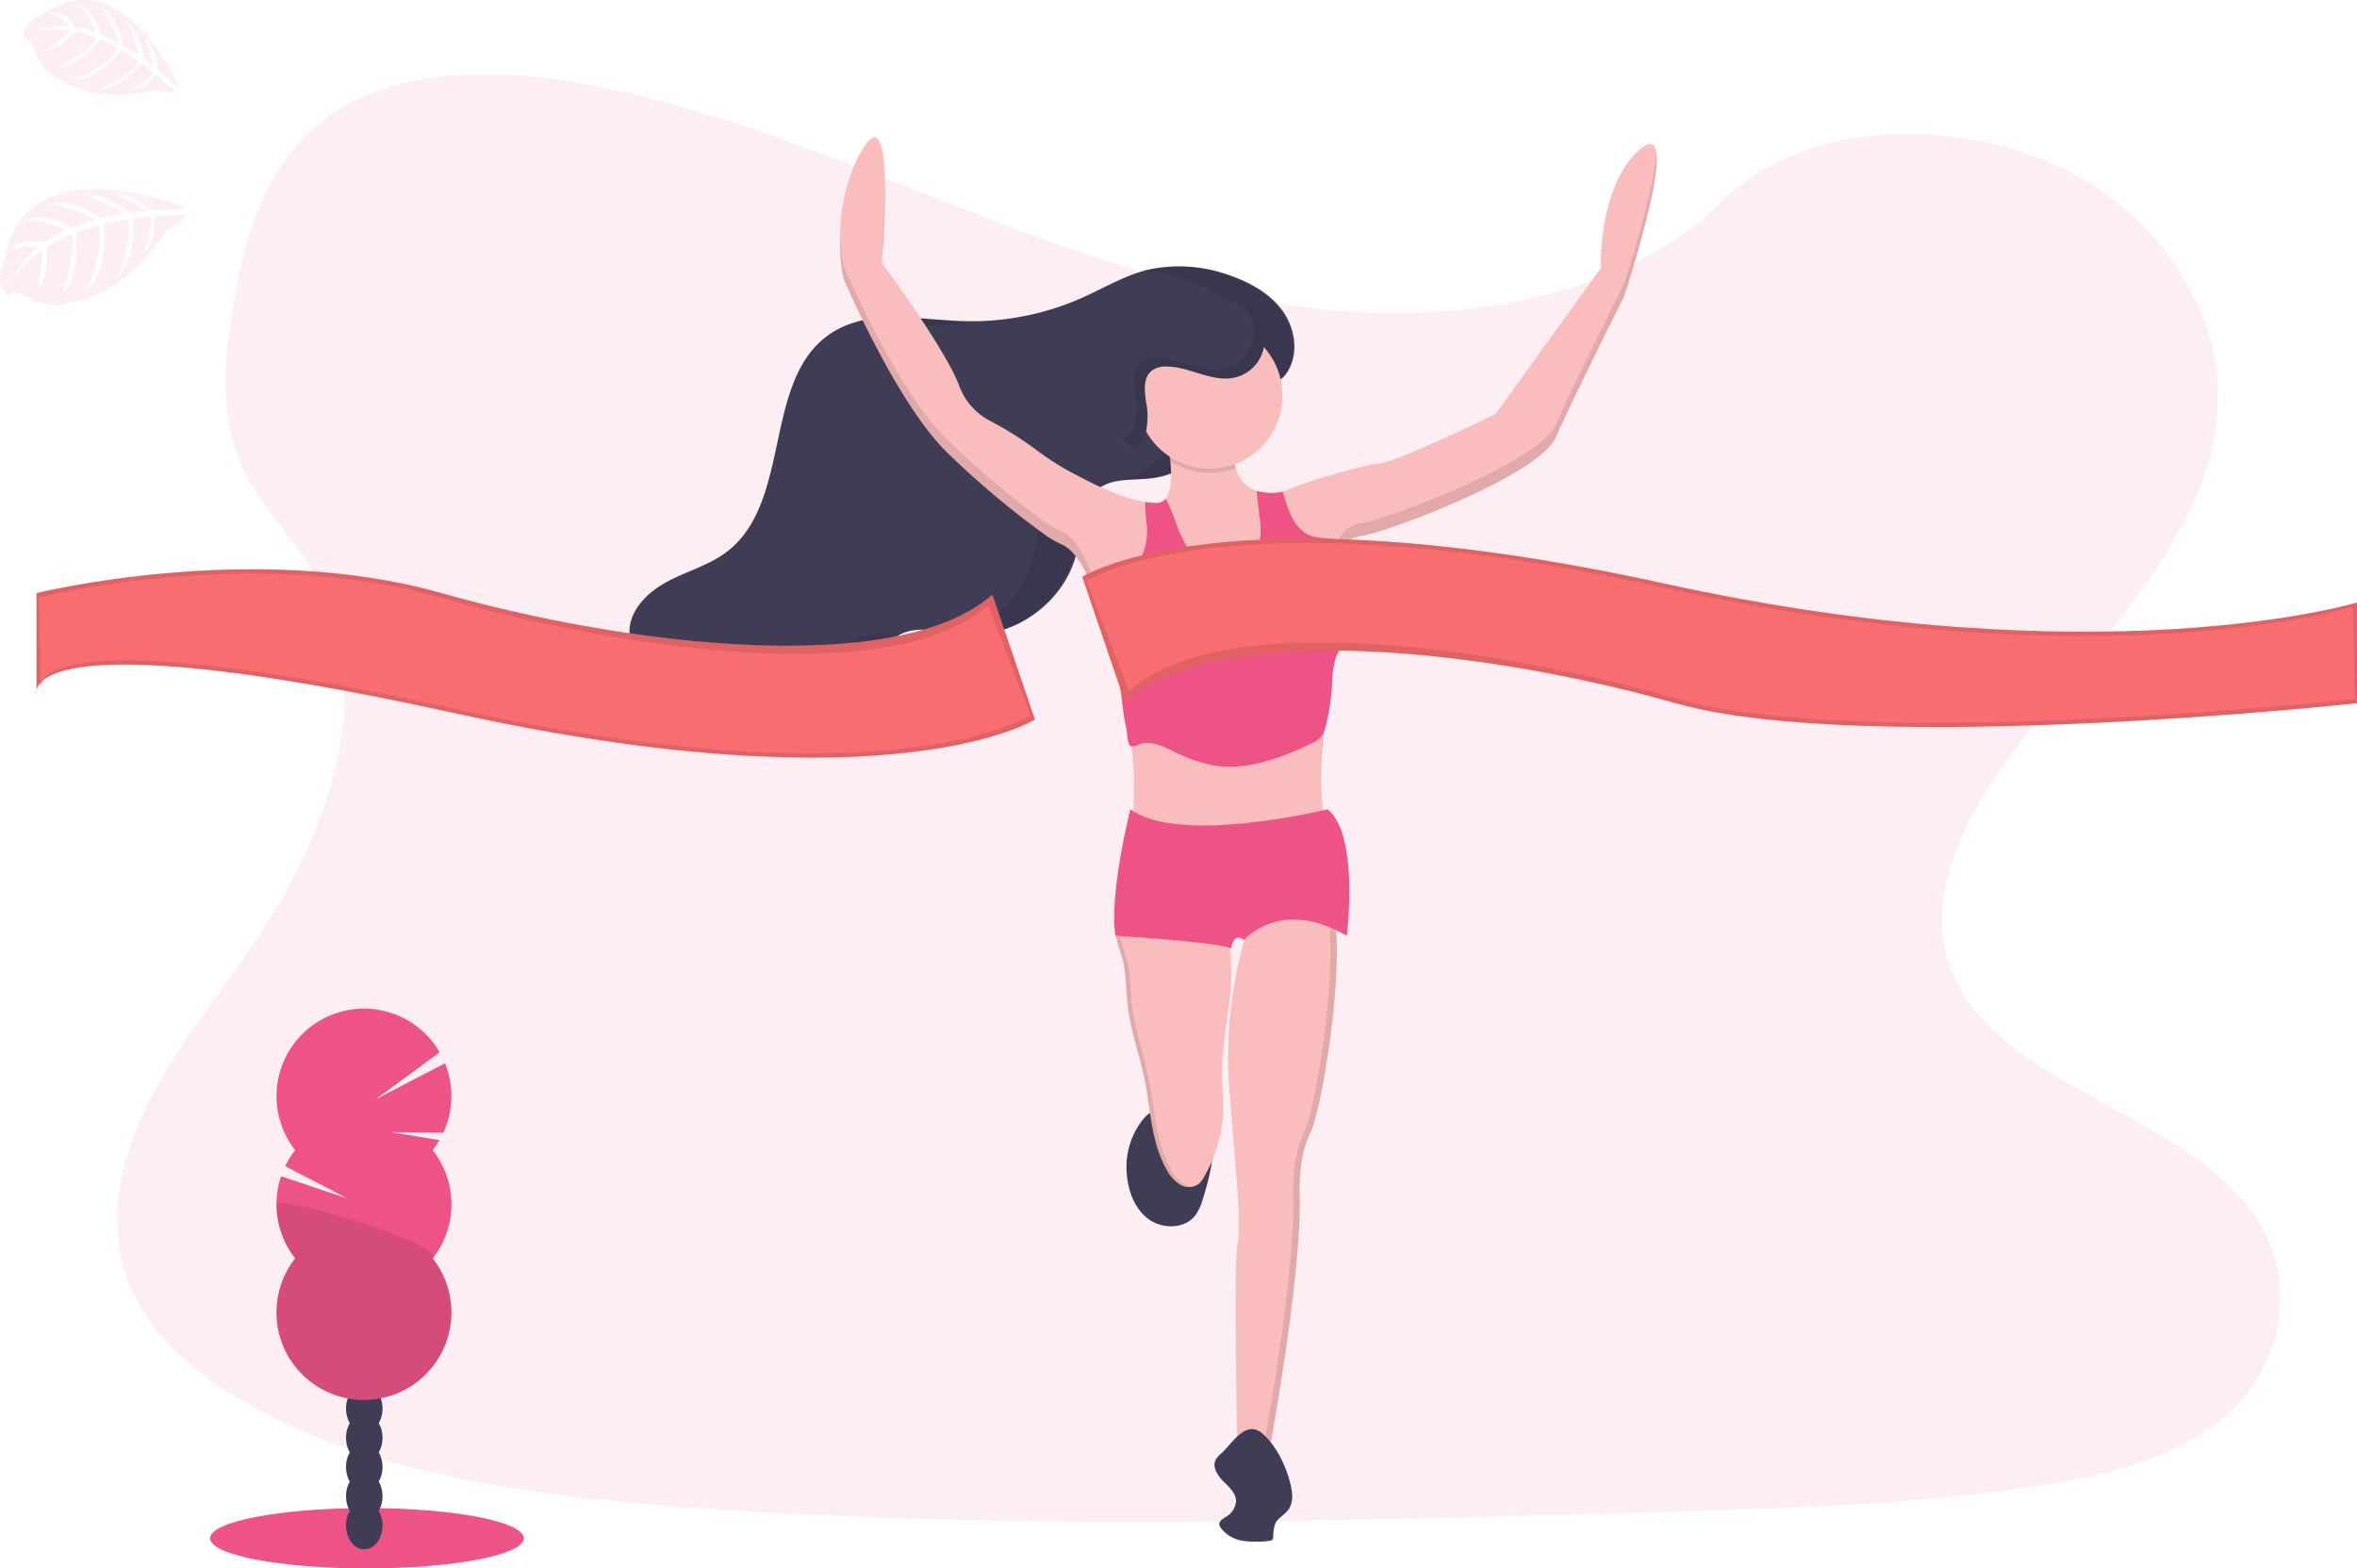 <svg xmlns="http://www.w3.org/2000/svg" width="508.107" height="338.082"><g data-name="Group 1203" transform="translate(-.013 .004)"><path data-name="Path 1549" d="M296.176 67.426c-29.892-1.062-58.362-10.711-85.529-21.246s-54.113-22.258-83.289-27.851c-18.766-3.6-40.229-4.106-55.346 5.954-14.554 9.7-19.255 26.4-21.782 41.906-1.9 11.667-3.021 23.943 2.189 34.867 3.621 7.584 10.041 13.958 14.484 21.223 15.459 25.274 4.531 56.441-12.216 81.118-7.852 11.579-16.974 22.632-23.038 34.945s-8.868 26.442-3.561 39.014c5.256 12.471 17.787 21.819 31.361 28.4 27.569 13.367 60.043 17.2 91.732 19.362 70.126 4.8 140.621 2.72 210.932.642 26.022-.771 52.154-1.552 77.751-5.575 14.216-2.235 28.89-5.783 39.213-14.341 13.1-10.868 16.346-29.273 7.565-42.9-14.725-22.857-55.425-28.533-65.725-53.069-5.663-13.5.152-28.544 8.388-41.065 17.658-26.861 47.26-50.435 48.812-81.135 1.071-21.089-13.159-42.21-35.162-52.191-23.061-10.461-55.046-9.145-72.052 8.17-17.538 17.805-48.331 24.664-74.727 23.772z" fill="#ed5485" opacity=".1"/><ellipse data-name="Ellipse 301" cx="33.814" cy="6.503" rx="33.814" ry="6.503" transform="translate(45.293 325.072)" fill="#ed5485"/><ellipse data-name="Ellipse 302" cx="3.935" cy="5.154" rx="3.935" ry="5.154" transform="translate(74.604 323.658)" fill="#3f3d56"/><ellipse data-name="Ellipse 303" cx="3.935" cy="5.154" rx="3.935" ry="5.154" transform="translate(74.604 317.358)" fill="#3f3d56"/><ellipse data-name="Ellipse 304" cx="3.935" cy="5.154" rx="3.935" ry="5.154" transform="translate(74.604 311.059)" fill="#3f3d56"/><ellipse data-name="Ellipse 305" cx="3.935" cy="5.154" rx="3.935" ry="5.154" transform="translate(74.604 304.763)" fill="#3f3d56"/><ellipse data-name="Ellipse 306" cx="3.935" cy="5.154" rx="3.935" ry="5.154" transform="translate(74.604 298.463)" fill="#3f3d56"/><ellipse data-name="Ellipse 307" cx="3.935" cy="5.154" rx="3.935" ry="5.154" transform="translate(74.604 292.163)" fill="#3f3d56"/><ellipse data-name="Ellipse 308" cx="3.935" cy="5.154" rx="3.935" ry="5.154" transform="translate(74.604 285.864)" fill="#3f3d56"/><path data-name="Path 1550" d="M93.277 247.911a18.67 18.67 0 0 0 1.469-2.157l-10.346-1.7 11.187.083a18.877 18.877 0 0 0 .36-14.942l-15.006 7.787 13.856-10.161a18.858 18.858 0 1 0-31.149 21.1 19.027 19.027 0 0 0-2.152 3.441l13.431 6.974-14.318-4.8a18.849 18.849 0 0 0 3.039 17.708 18.858 18.858 0 1 0 29.643 0 18.858 18.858 0 0 0 0-23.32z" fill="#ed5485"/><path data-name="Path 1551" d="M59.616 259.565a18.78 18.78 0 0 0 4.037 11.658 18.858 18.858 0 1 0 29.643 0c2.512-3.201-33.68-13.769-33.68-11.658z" opacity=".1"/><path data-name="Path 1552" d="M242.928 253.098c.286 3.695 1.709 7.519 4.7 9.7s7.755 2.138 10.041-.79a11.234 11.234 0 0 0 1.667-3.626c1.926-6.087 3.293-12.748 1.182-18.775-4.762-.309-10.281-2.549-13.856 1.386a16.415 16.415 0 0 0-3.734 12.105z" fill="#3f3d56"/><path data-name="Path 1553" d="M265.033 215.858c-.633 5.372-1.709 10.72-1.6 16.129.042 2.088.263 4.157.268 6.254a30.825 30.825 0 0 1-4.157 15.505 5.2 5.2 0 0 1-1.136 1.469 3.649 3.649 0 0 1-3.972.134 7.815 7.815 0 0 1-2.822-3.062c-3.441-5.893-3.538-13.057-4.9-19.74-1.044-5.113-2.873-10.069-3.533-15.242-.43-3.33-.365-6.725-1.048-10.013-.208-.993-.79-2.485-1.173-3.949a5.937 5.937 0 0 1-.185-3.473c.734-1.806 3.141-1.1 4.706-.993a108.345 108.345 0 0 0 16.563-.042 1.424 1.424 0 0 1 1.917.993 22.41 22.41 0 0 1 1 3.7 41.052 41.052 0 0 1 .072 12.33z" fill="#fabdbd"/><g data-name="Group 1198" opacity=".1"><path data-name="Path 1554" d="M262.908 198.834a4.063 4.063 0 0 0-.854 0c-2.642.212-5.288.319-7.93.333q4.391.009 8.784-.333z"/><path data-name="Path 1555" d="M255.371 255.348a7.815 7.815 0 0 1-2.822-3.062c-3.441-5.893-3.538-13.057-4.9-19.74-1.044-5.113-2.873-10.069-3.533-15.242-.43-3.33-.365-6.725-1.048-10.013-.208-.993-.79-2.485-1.173-3.949a5.938 5.938 0 0 1-.185-3.473 1.967 1.967 0 0 1 1.847-1.2c-1.169-.078-2.309.06-2.771 1.2a5.937 5.937 0 0 0 .185 3.473c.383 1.464.965 2.956 1.173 3.949.684 3.289.619 6.683 1.048 10.013.661 5.178 2.49 10.133 3.533 15.242 1.363 6.683 1.46 13.856 4.9 19.74a7.815 7.815 0 0 0 2.822 3.062 4.1 4.1 0 0 0 2.42.49 4.26 4.26 0 0 1-1.496-.49z"/></g><path data-name="Path 1556" d="M282.496 244.184c-2.771 5.542-2.309 13.394-2.309 13.394.462 18.475-6.928 57.272-6.928 57.272h-6.466s-.924-42.954 0-46.649-.462-16.627-1.848-34.64a92.467 92.467 0 0 1 3.279-30.858c.517-1.847.878-2.859.878-2.859s10.623-15.7 16.627-8.314c1.386 1.718 2.12 5.187 2.374 9.565.823 14.449-3.482 38.84-5.607 43.089z" fill="#fabdbd"/><path data-name="Path 1557" d="M288.103 201.096c-.254-4.379-.979-7.852-2.374-9.565a4.758 4.758 0 0 0-4.536-1.926 4.923 4.923 0 0 1 3.15 1.926c1.386 1.718 2.12 5.187 2.374 9.565.822 14.447-3.483 38.834-5.607 43.088-2.771 5.542-2.309 13.394-2.309 13.394.462 18.475-6.928 57.272-6.928 57.272h1.386s7.39-38.8 6.928-57.272c0 0-.462-7.852 2.309-13.394 2.125-4.253 6.429-28.64 5.607-43.088z" opacity=".1"/><path data-name="Path 1558" d="M263.43 313.165a6.005 6.005 0 0 0-1.321 1.441c-.827 1.561.346 3.427 1.6 4.669s2.771 2.573 2.771 4.342a4.329 4.329 0 0 1-2.282 3.4c-.647.406-1.46.924-1.326 1.69a1.588 1.588 0 0 0 .245.54 7.149 7.149 0 0 0 4.725 2.864 21.316 21.316 0 0 0 5.663.046 1.141 1.141 0 0 0 .776-.268 1.053 1.053 0 0 0 .208-.637 8.3 8.3 0 0 1 .462-2.9c.6-1.205 1.981-1.82 2.771-2.9 1.108-1.478.956-3.533.536-5.33-.924-3.912-2.979-8.374-6.064-11.085-3.573-3.11-6.376 1.879-8.764 4.128z" fill="#3f3d56"/><path data-name="Path 1559" d="M277.425 80.358c2.577-3.852 1.908-9.237-.725-13.071s-6.863-6.244-11.228-7.8a31.605 31.605 0 0 0-18.419-1.238c-4.813 1.252-9.136 3.87-13.671 5.893a58.791 58.791 0 0 1-25.532 5.081c-9.75-.272-20.433-2.771-28.613 2.559-14.974 9.741-8.314 36.252-22.479 47.111-3.82 2.928-8.628 4.208-12.877 6.466s-8.277 6.189-8.175 11a12.8 12.8 0 0 0 2.309 6.466 29.923 29.923 0 0 0 25.186 13.533 32.071 32.071 0 0 0 25.38-13.524c1.436-2.037 2.7-4.3 4.785-5.663 4.157-2.725 9.635-.818 14.6-.411 11.043.9 22.091-7.39 24.29-18.267.924-4.642.762-10.189 4.5-13.1 3.016-2.351 7.261-1.847 11.085-2.249 6.993-.725 12.512-5.081 16.309-10.771 1.741-2.61 1.944-5.727 4.318-7.783 2.551-2.259 6.509-.592 8.957-4.232z" fill="#3f3d56"/><g data-name="Group 1199" opacity=".1"><path data-name="Path 1560" d="M198.611 70.115a58.553 58.553 0 0 0 12.087-.924c-1.1.032-2.208.032-3.312 0-7.653-.212-15.879-1.792-23.02.111 4.712.046 9.585.684 14.245.813z"/><path data-name="Path 1561" d="M184.118 138.093c-2.083 1.358-3.349 3.626-4.785 5.663a32.446 32.446 0 0 1-18.23 12.568c.54.023 1.081.037 1.626.032a32.057 32.057 0 0 0 25.38-13.524c1.436-2.037 2.7-4.3 4.785-5.663l.36-.222c-3.261-.448-6.462-.605-9.136 1.146z"/><path data-name="Path 1562" d="M276.233 67.274c-2.628-3.815-6.863-6.244-11.228-7.8a31.606 31.606 0 0 0-18.419-1.238c-.139.032-.273.074-.406.111a35.357 35.357 0 0 1 10.05 2.051c4.365 1.557 8.6 3.986 11.228 7.8s3.3 9.237.725 13.071c-2.448 3.653-6.406 1.986-9 4.235-2.374 2.055-2.577 5.173-4.318 7.783-3.265 4.882-7.81 8.776-13.468 10.254 1.944-.231 4-.2 5.935-.406 6.993-.725 12.512-5.081 16.309-10.771 1.741-2.61 1.945-5.727 4.318-7.783 2.591-2.249 6.549-.582 9-4.235 2.581-3.853 1.912-9.257-.726-13.072z"/><path data-name="Path 1563" d="M238.563 104.057c-3.8.4-8.046-.1-11.085 2.249-3.737 2.914-3.556 8.461-4.5 13.1-1.621 8.115-8.207 14.808-16.027 17.3l.55.051c11.043.9 22.091-7.39 24.29-18.267.924-4.642.762-10.189 4.5-13.1a8.341 8.341 0 0 1 2.868-1.386c-.206.003-.397.035-.596.053z"/></g><path data-name="Path 1564" d="M350.16 63.824s-11.085 22.17-14.78 30.483-37.412 20.784-42.03 21.246a5.949 5.949 0 0 0-3.3 1.589 18.166 18.166 0 0 0-4.092 6.263s1.847 12.471-.462 33.255c-.046.4-.088.8-.125 1.192-2.014 19.777 2.2 24.442 2.2 24.442s-44.8 17.089-43.416-5.081a100.473 100.473 0 0 0-.06-16.341 68.622 68.622 0 0 0-2.651-12.868c-1.095-3.829-2.4-8.027-3.755-13.745a60.294 60.294 0 0 0-2.568-8.383c-.032-.083-.065-.166-.092-.245-2.309-5.732-4.619-7.584-5.94-8.184a19.969 19.969 0 0 1-3.547-2 186.567 186.567 0 0 1-21.583-18.142c-11.085-11.085-22.17-37.412-22.17-37.412s-3.233-15.242 4.157-27.712 4.157 24.479 4.157 24.479 13.394 18.013 16.627 26.327a13.892 13.892 0 0 0 6.466 7.6 76.671 76.671 0 0 1 10.226 6.392 59.716 59.716 0 0 0 6.877 4.489c5.164 2.771 11.348 5.9 16.5 6.72a15.56 15.56 0 0 0 2.434.208 2.522 2.522 0 0 0 2.032-.924c1.386-1.63 1.353-5.141 1.035-8.027a40.789 40.789 0 0 0-.758-4.448s15.011-9.468 14.549 2.078a12.907 12.907 0 0 0 .351 3.8 6.582 6.582 0 0 0 4.476 4.9 11.085 11.085 0 0 0 5.542.18 5.418 5.418 0 0 0 1.635-.559c1.386-.924 15.242-5.081 19.4-5.542s24.941-10.623 24.941-10.623l22.632-31.407s-.462-18.475 8.776-25.865-3.684 31.865-3.684 31.865z" fill="#fabdbd"/><g data-name="Group 1200" opacity=".1"><path data-name="Path 1565" d="M285.374 155.081a92.093 92.093 0 0 0-.531 11.177c.046-2.439.208-5.224.531-8.406.037-.388.078-.79.125-1.192a181.133 181.133 0 0 0 1.155-21.426 185.552 185.552 0 0 1-1.155 18.655c-.028.402-.087.804-.125 1.192z"/><path data-name="Path 1566" d="M252.031 94.71c-.309.18-.462.291-.462.291a39.556 39.556 0 0 1 .887 6 28.33 28.33 0 0 0-.425-6.3z"/><path data-name="Path 1567" d="M190.325 54.157c.226-3.233.563-9.03.5-14.184-.079 6.891-.693 13.921-.693 13.921z"/><path data-name="Path 1568" d="M244.194 176.673a3.031 3.031 0 0 1-.032.54c-1.386 22.17 43.416 5.081 43.416 5.081a7.52 7.52 0 0 1-1.169-2.346c-6.748 2.401-40.659 13.569-42.215-3.275z"/><path data-name="Path 1569" d="M350.16 61.053s-11.085 22.17-14.78 30.483-37.411 20.787-42.03 21.247a5.949 5.949 0 0 0-3.3 1.589 18.166 18.166 0 0 0-4.092 6.263s.111.753.245 2.185a17.173 17.173 0 0 1 3.847-5.676 5.949 5.949 0 0 1 3.3-1.589c4.619-.462 38.335-12.932 42.03-21.246s14.78-30.486 14.78-30.486 7.81-23.717 6.951-30.811c-.711 9.091-6.951 28.041-6.951 28.041z"/><path data-name="Path 1570" d="M244.101 158.101a68.621 68.621 0 0 0-2.651-12.868c-1.095-3.829-2.4-8.027-3.755-13.745a60.294 60.294 0 0 0-2.568-8.383c-.032-.083-.065-.166-.092-.245-2.309-5.732-4.619-7.584-5.94-8.184a19.969 19.969 0 0 1-3.547-2 186.567 186.567 0 0 1-21.583-18.142c-11.085-11.085-22.17-37.412-22.17-37.412a41.762 41.762 0 0 1-.684-6.734 44.522 44.522 0 0 0 .684 9.505s11.085 26.327 22.17 37.412a186.564 186.564 0 0 0 21.583 18.142 19.966 19.966 0 0 0 3.575 2c1.316.6 3.621 2.453 5.94 8.184.028.079.06.162.092.245a60.283 60.283 0 0 1 2.554 8.383c1.353 5.718 2.66 9.916 3.755 13.745a68.619 68.619 0 0 1 2.651 12.868c.194 1.931.309 4.032.342 6.4a80.443 80.443 0 0 0-.356-9.171z"/></g><path data-name="Path 1571" d="M289.842 138.038a27.509 27.509 0 0 0-1.847 3.64 21.986 21.986 0 0 0-.831 6.106 49.021 49.021 0 0 1-1.312 8.554 9.457 9.457 0 0 1-.462 1.515 4 4 0 0 1-.54.924 3.939 3.939 0 0 1-.859.781 10.079 10.079 0 0 1-1.566.854c-6.429 3-13.44 5.653-20.456 4.619a29.768 29.768 0 0 1-8.512-2.864c-2.54-1.233-5.413-2.7-8.046-1.672a4.05 4.05 0 0 1-1.289.4 1.224 1.224 0 0 1-.259-.023c-.868-.166-.868-3.095-1.067-3.958-.757-3.316-.873-6-1.326-8.886a29.154 29.154 0 0 0-1.113-4.7 55.466 55.466 0 0 1-2.406-17.4c0-.291-2.078 0-2.771-.028-.176 0-.272-.028-.231-.088a.927.927 0 0 1 .139-.157 2.11 2.11 0 0 1 .827-.411l.545-.162c2.854-.808 6-1.145 8.138-3.155 2.217-2.074 2.771-5.385 2.674-8.415a50.051 50.051 0 0 1-.425-5.3 15.554 15.554 0 0 0 2.434.208 2.522 2.522 0 0 0 2.032-.924 36.49 36.49 0 0 1 2 4.619 31.92 31.92 0 0 0 2.536 5.709 9.667 9.667 0 0 0 8.646 4.429 8.03 8.03 0 0 0 7.15-6.235c.531-2.933-.7-7.154-.674-10.2a11.085 11.085 0 0 0 5.542.18 5.006 5.006 0 0 1 .2.577c1.039 3.566 2.425 7.658 5.912 8.923 2.254.813 4.919.2 7 1.386a4.494 4.494 0 0 1 .462.3 5.114 5.114 0 0 1 1.224 1.3 10.434 10.434 0 0 1 1.483 4.656 25.828 25.828 0 0 1-2.952 14.898z" fill="#ed5485"/><path data-name="Path 1572" d="M266.451 100.875a15.741 15.741 0 0 1-14.142-1.427 40.8 40.8 0 0 0-.758-4.448s15.011-9.468 14.549 2.078a12.909 12.909 0 0 0 .351 3.797z" opacity=".1"/><circle data-name="Ellipse 309" cx="15.704" cy="15.704" r="15.704" transform="translate(245.08 69.597)" fill="#fabdbd"/><path data-name="Path 1573" d="M233.307 124.329s30.483-19.4 125.167 1.386 149.646 4.157 149.646 4.157v21.708s-106.23 11.547-146.875 0-98.5-18.207-118.765-.328z" fill="#f86d70"/><path data-name="Path 1574" d="M233.307 124.329s30.483-19.4 125.167 1.386 149.646 4.157 149.646 4.157v21.708s-106.23 11.547-146.875 0-98.5-18.207-118.765-.328z" opacity=".1"/><path data-name="Path 1575" d="M234.231 125.253s29.56-19.399 124.24 1.383 148.722 4.157 148.722 4.157l.462 19.86s-105.307 11.547-145.951 0-98.041-19.593-118.3-1.714z" fill="#f86d70"/><path data-name="Path 1576" d="M223.118 155.089s-30.483 19.4-125.167-1.386-90.065-4.157-90.065-4.157v-21.707s46.649-11.547 87.294 0 98.5 18.207 118.765.328z" fill="#f86d70"/><path data-name="Path 1577" d="M223.118 155.089s-30.483 19.4-125.167-1.386-90.065-4.157-90.065-4.157v-21.707s46.649-11.547 87.294 0 98.5 18.207 118.765.328z" opacity=".1"/><path data-name="Path 1578" d="M222.194 154.166s-29.56 19.4-124.243-1.386-89.141-4.157-89.141-4.157l-.462-19.86s45.725-11.547 86.37 0 98.041 19.593 118.3 1.714z" fill="#f86d70"/><path data-name="Path 1579" d="M247.278 87.901c-.462-2.882-1.173-6.512 1.238-8.161a5.127 5.127 0 0 1 2.859-.739c4.993-.051 9.764 3.427 14.66 2.411a8.263 8.263 0 0 0 3.233-14.72c-1.926-1.432-4.36-1.949-6.716-2.434-6.194-1.275-12.66-2.545-18.775-.924s-11.7 7.1-11.214 13.394c.231 3.011 1.764 5.746 3.367 8.314 1.219 1.949 5.967 11.085 8.272 11.223 3.252.19 3.395-6.48 3.076-8.364z" fill="#3f3d56"/><path data-name="Path 1580" d="M286.191 174.442s-31.869 7.852-42.492 0c0 0-4.619 18.013-3.233 27.25 0 0 22.632 1.386 24.941 2.771 0 0 .462-3.695 2.771-1.848 0 0 7.852-9.237 22.17-.924 0 .001 2.771-21.707-4.157-27.249z" fill="#ed5485"/><path data-name="Path 1581" d="M269.278 66.692a9.16 9.16 0 0 0-1.03-.647 8.244 8.244 0 0 1-4.522 13.519c-4.9 1.016-9.667-2.462-14.66-2.411a5.127 5.127 0 0 0-2.859.739c-2.411 1.649-1.7 5.279-1.242 8.161.3 1.884.18 8.554-3.062 8.374h-.055c.891 1.085 1.723 1.82 2.365 1.847 3.233.18 3.367-6.466 3.062-8.374-.462-2.882-1.169-6.512 1.242-8.161a5.127 5.127 0 0 1 2.859-.739c4.993-.051 9.764 3.427 14.66 2.411a8.263 8.263 0 0 0 3.233-14.72z" opacity=".1"/><g data-name="Group 1201"><path data-name="Path 1582" d="M39.894 44.753S5.36 30.232.834 56.421c0 0-2.36 4.078.924 7.45 0 0 .707-1.806 4.046.065a17.367 17.367 0 0 0 3.769 1.529 8.48 8.48 0 0 0 5.367-.286s11.357-.614 20.909-15.473c0 0 4.092-2.531 4.3-3.478l-6.845.462s.522 5.011-2.309 8.018c0 0 2.517-7.773 1.307-7.995-.245-.046-3.616.4-3.616.4s.873 8.711-3.695 13.219c0 0 4.24-8.863 2.392-13.062l-5.048.975s1.386 9.164-3.612 14.5c0 0 4.106-9.422 2.522-14.212l-4.84 1.626s1.169 8.97-3.011 13.394c0 0 3.649-11.367 1.931-12.932 0 0-4.351 1.764-5.284 2.771 0 0 .693 6.466-1.968 8.776 0 0 1.635-7.852.827-8.175 0 0-5.057 3.806-6.6 7.09a19.173 19.173 0 0 1 5.958-7.852 10.634 10.634 0 0 0-6 .845s1.75-3.33 7.228-1.75c0 0 4.06-2.808 4.873-2.771 0 0-5.182-2.309-8.928-2.028 0 0 4.014-2.309 10.2 1.552l4.822-1.746s-6.693-3.432-10.05-3.418c0 0 4.462-1.723 11.307 3.081l4.937-1.011s-5.542-3.395-9.279-4.185c0 0 4.485-.707 10.706 3.954l3.381-.286s-4.092-2.406-5.33-2.993-1.182-.97-1.182-.97a16.119 16.119 0 0 1 7.93 3.815s6.987-.138 7.021-.567z" fill="#ed5485" opacity=".1"/></g><g data-name="Group 1202"><path data-name="Path 1583" d="M38.618 18.722S26.363-9.577 8.763 3.402a5.238 5.238 0 0 0-3.695 4.942s1.45-.67 2.365 2.342a14.5 14.5 0 0 0 1.386 3.058 6.928 6.928 0 0 0 3.321 2.877s7.094 6.106 21.246 2.72c0 0 3.875.831 4.54.383l-4.328-3.63s-2.54 3.275-5.949 3.436c0 0 5.926-3.187 5.33-4.009-.12-.166-2.374-1.82-2.374-1.82s-4.448 5.672-9.7 5.76c0 0 7.57-2.854 8.863-6.4l-3.552-2.309s-4.4 6.238-10.4 6.557c0 0 7.806-3.233 9.593-7l-3.8-1.792s-4.415 6-9.408 6.231c0 0 8.642-4.674 8.508-6.582 0 0-3.589-1.432-4.725-1.349 0 0-3.265 4.226-6.18 4.106 0 0 5.445-3.737 5.145-4.388 0 0-5.173-.619-7.958.462a15.761 15.761 0 0 1 8.012-1.267 8.657 8.657 0 0 0-4.04-2.91s2.938-.984 5.293 3.076c0 0 4.009.642 4.476 1.122 0 0-1.755-4.337-4.157-6.291 0 0 3.695.924 5.173 6.729l3.857 1.714s-2.018-5.852-4.046-7.75c0 0 3.635 1.515 4.965 8.267l3.506 2.212s-1.363-5.173-3.127-7.75c0 0 3.067 2.129 4.111 8.443l2.171 1.755s-1.062-3.76-1.464-4.813-.148-1.247-.148-1.247a13.307 13.307 0 0 1 2.536 6.785s4.26 3.89 4.509 3.65z" fill="#ed5485" opacity=".1"/></g></g></svg>